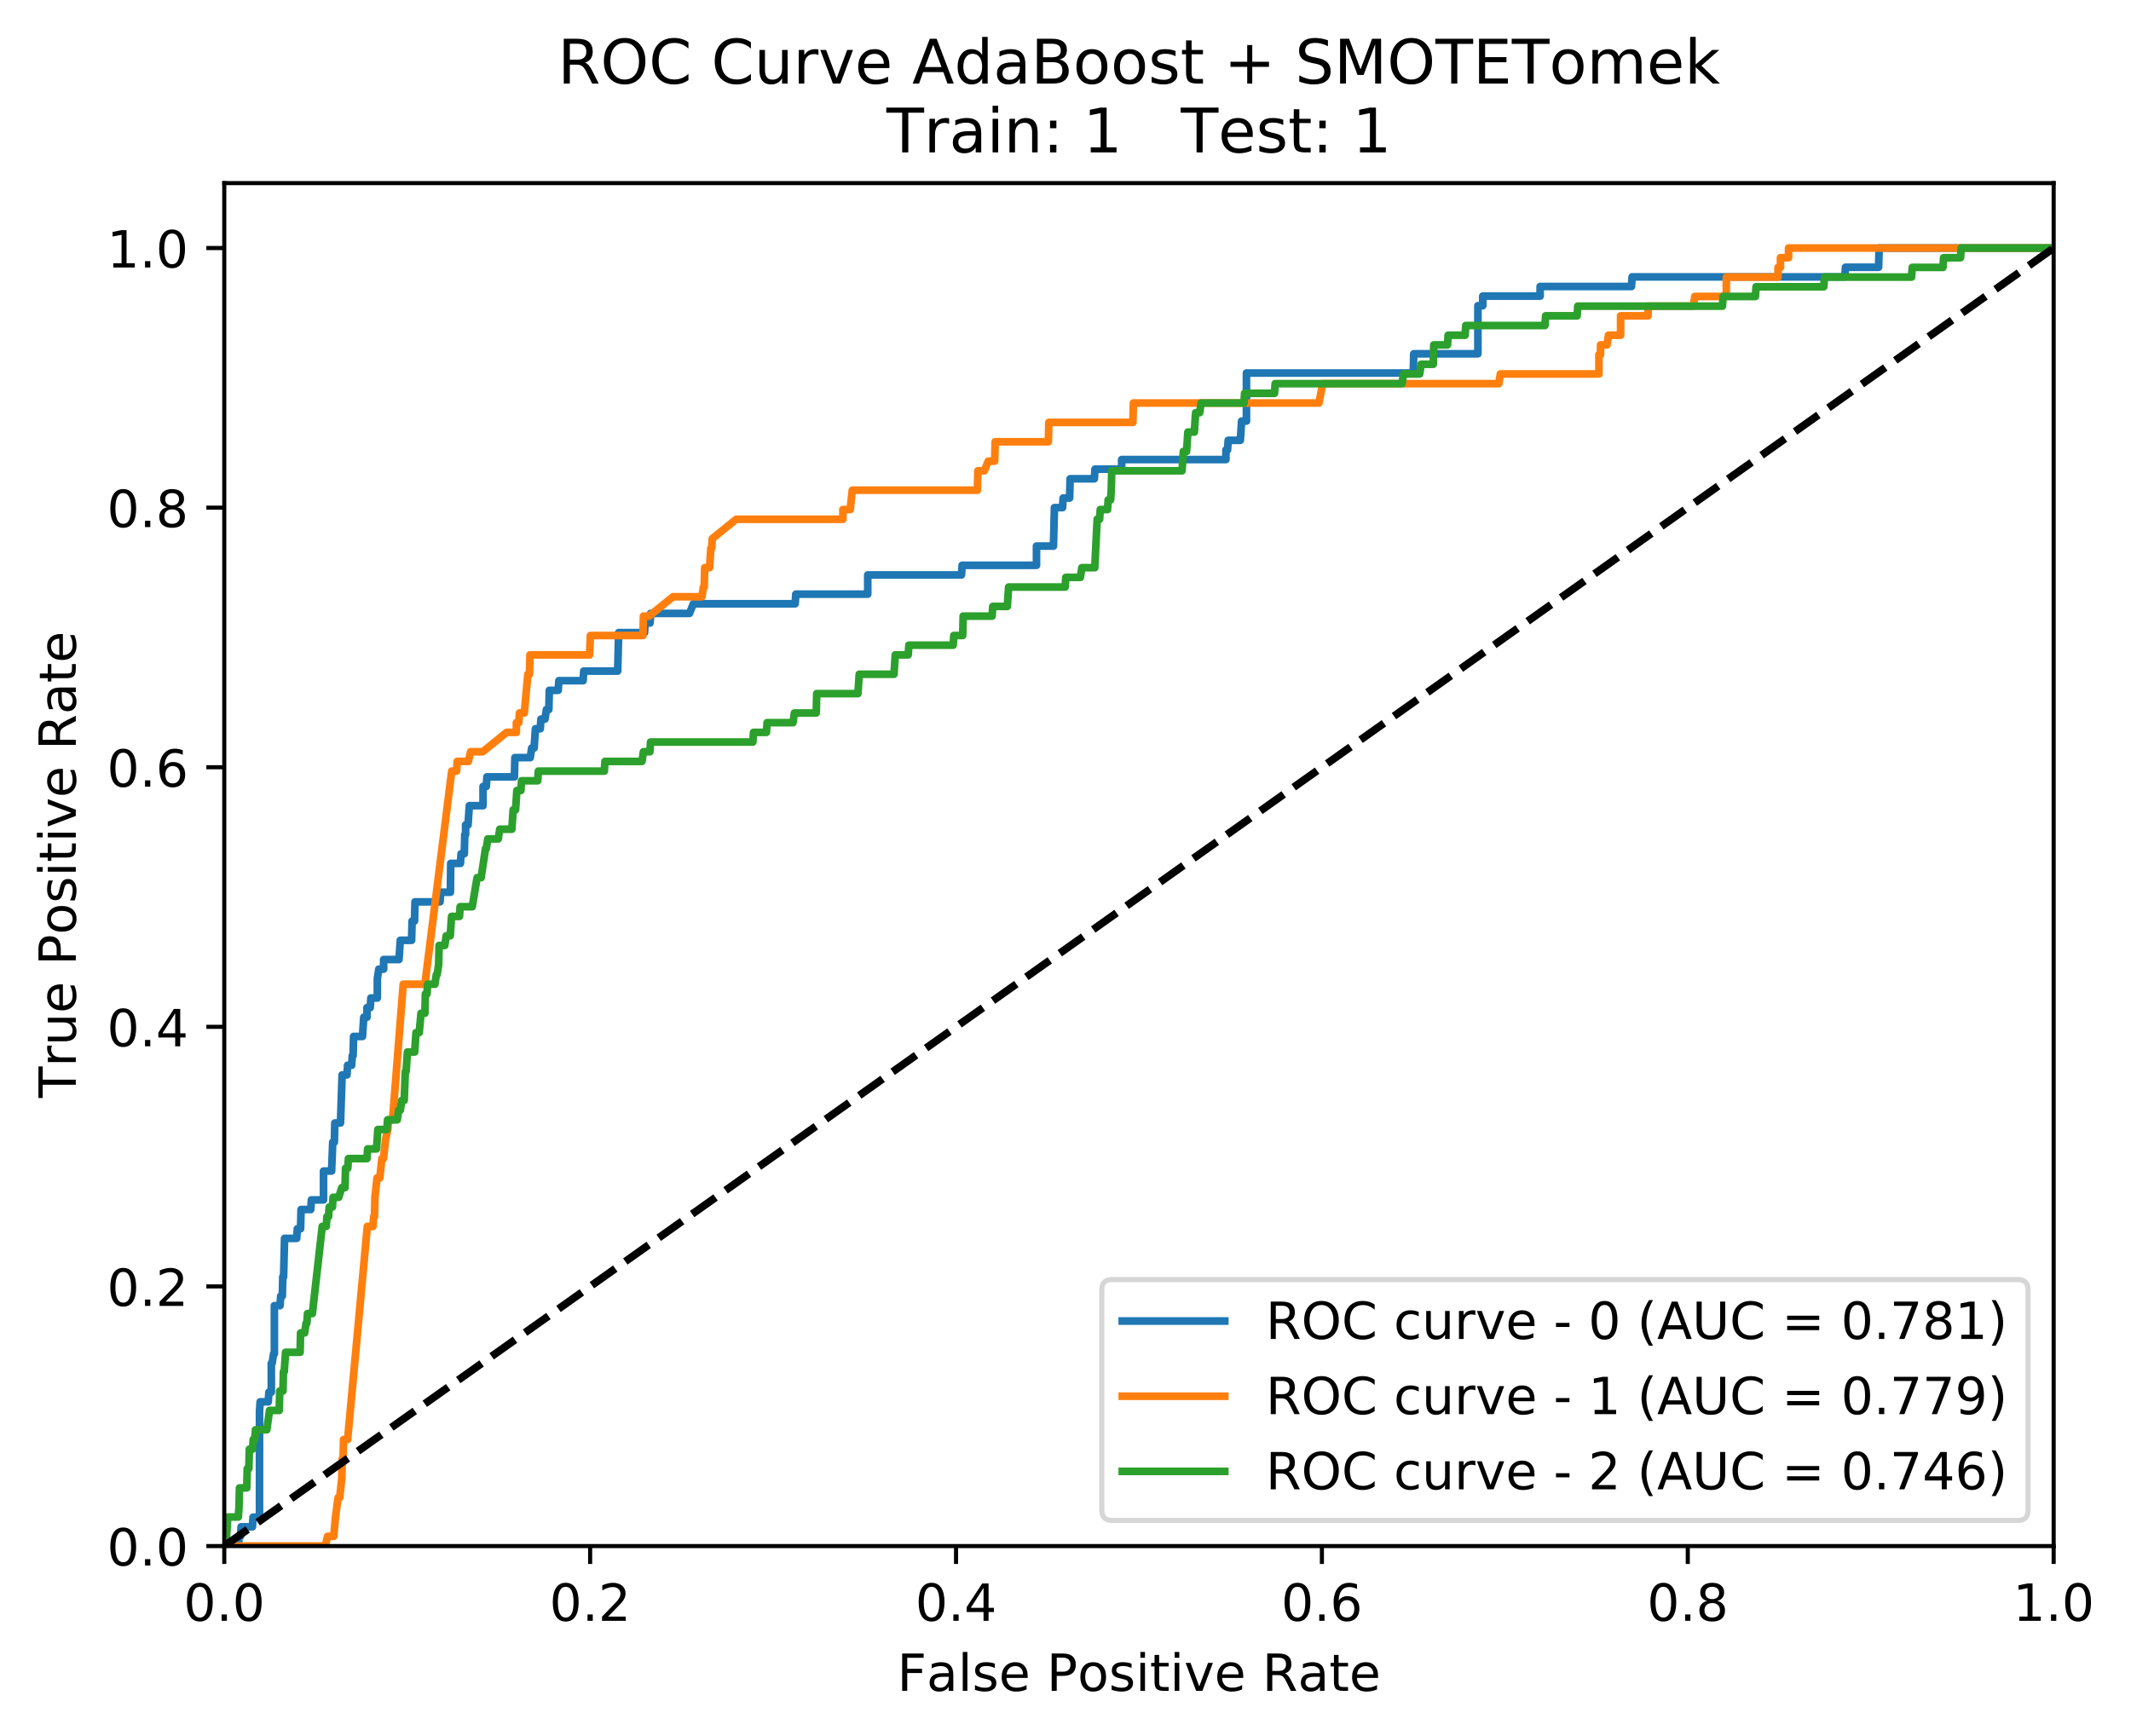 <?xml version="1.0" encoding="utf-8" standalone="no"?>
<!DOCTYPE svg PUBLIC "-//W3C//DTD SVG 1.1//EN"
  "http://www.w3.org/Graphics/SVG/1.1/DTD/svg11.dtd">
<!-- Created with matplotlib (http://matplotlib.org/) -->
<svg height="339pt" version="1.1" viewBox="0 0 416 339" width="416pt" xmlns="http://www.w3.org/2000/svg" xmlns:xlink="http://www.w3.org/1999/xlink">
 <defs>
  <style type="text/css">
*{stroke-linecap:butt;stroke-linejoin:round;}
  </style>
 </defs>
 <g id="figure_1">
  <g id="patch_1">
   <path d="M 0 339.424 
L 416.053 339.424 
L 416.053 0 
L 0 0 
z
" style="fill:#ffffff;"/>
  </g>
  <g id="axes_1">
   <g id="patch_2">
    <path d="M 43.781 301.868 
L 400.901 301.868 
L 400.901 35.755 
L 43.781 35.755 
z
" style="fill:#ffffff;"/>
   </g>
   <g id="matplotlib.axis_1">
    <g id="xtick_1">
     <g id="line2d_1">
      <defs>
       <path d="M 0 0 
L 0 3.5 
" id="mc1f82b43c7" style="stroke:#000000;stroke-width:0.8;"/>
      </defs>
      <g>
       <use style="stroke:#000000;stroke-width:0.8;" x="43.781" xlink:href="#mc1f82b43c7" y="301.868"/>
      </g>
     </g>
     <g id="text_1">
      <!-- 0.0 -->
      <defs>
       <path d="M 31.781 66.406 
Q 24.172 66.406 20.328 58.906 
Q 16.5 51.422 16.5 36.375 
Q 16.5 21.391 20.328 13.891 
Q 24.172 6.391 31.781 6.391 
Q 39.453 6.391 43.281 13.891 
Q 47.125 21.391 47.125 36.375 
Q 47.125 51.422 43.281 58.906 
Q 39.453 66.406 31.781 66.406 
M 31.781 74.219 
Q 44.047 74.219 50.516 64.516 
Q 56.984 54.828 56.984 36.375 
Q 56.984 17.969 50.516 8.266 
Q 44.047 -1.422 31.781 -1.422 
Q 19.531 -1.422 13.062 8.266 
Q 6.594 17.969 6.594 36.375 
Q 6.594 54.828 13.062 64.516 
Q 19.531 74.219 31.781 74.219 
" id="DejaVuSans-30"/>
       <path d="M 10.688 12.406 
L 21 12.406 
L 21 0 
L 10.688 0 
z
" id="DejaVuSans-2e"/>
      </defs>
      <g transform="translate(35.83 316.466)scale(0.1 -0.1)">
       <use xlink:href="#DejaVuSans-30"/>
       <use x="63.623" xlink:href="#DejaVuSans-2e"/>
       <use x="95.41" xlink:href="#DejaVuSans-30"/>
      </g>
     </g>
    </g>
    <g id="xtick_2">
     <g id="line2d_2">
      <g>
       <use style="stroke:#000000;stroke-width:0.8;" x="115.205" xlink:href="#mc1f82b43c7" y="301.868"/>
      </g>
     </g>
     <g id="text_2">
      <!-- 0.2 -->
      <defs>
       <path d="M 19.188 8.297 
L 53.609 8.297 
L 53.609 0 
L 7.328 0 
L 7.328 8.297 
Q 12.938 14.109 22.625 23.891 
Q 32.328 33.688 34.812 36.531 
Q 39.547 41.844 41.422 45.531 
Q 43.312 49.219 43.312 52.781 
Q 43.312 58.594 39.234 62.25 
Q 35.156 65.922 28.609 65.922 
Q 23.969 65.922 18.812 64.312 
Q 13.672 62.703 7.812 59.422 
L 7.812 69.391 
Q 13.766 71.781 18.938 73 
Q 24.125 74.219 28.422 74.219 
Q 39.75 74.219 46.484 68.547 
Q 53.219 62.891 53.219 53.422 
Q 53.219 48.922 51.531 44.891 
Q 49.859 40.875 45.406 35.406 
Q 44.188 33.984 37.641 27.219 
Q 31.109 20.453 19.188 8.297 
" id="DejaVuSans-32"/>
      </defs>
      <g transform="translate(107.254 316.466)scale(0.1 -0.1)">
       <use xlink:href="#DejaVuSans-30"/>
       <use x="63.623" xlink:href="#DejaVuSans-2e"/>
       <use x="95.41" xlink:href="#DejaVuSans-32"/>
      </g>
     </g>
    </g>
    <g id="xtick_3">
     <g id="line2d_3">
      <g>
       <use style="stroke:#000000;stroke-width:0.8;" x="186.629" xlink:href="#mc1f82b43c7" y="301.868"/>
      </g>
     </g>
     <g id="text_3">
      <!-- 0.4 -->
      <defs>
       <path d="M 37.797 64.312 
L 12.891 25.391 
L 37.797 25.391 
z
M 35.203 72.906 
L 47.609 72.906 
L 47.609 25.391 
L 58.016 25.391 
L 58.016 17.188 
L 47.609 17.188 
L 47.609 0 
L 37.797 0 
L 37.797 17.188 
L 4.891 17.188 
L 4.891 26.703 
z
" id="DejaVuSans-34"/>
      </defs>
      <g transform="translate(178.678 316.466)scale(0.1 -0.1)">
       <use xlink:href="#DejaVuSans-30"/>
       <use x="63.623" xlink:href="#DejaVuSans-2e"/>
       <use x="95.41" xlink:href="#DejaVuSans-34"/>
      </g>
     </g>
    </g>
    <g id="xtick_4">
     <g id="line2d_4">
      <g>
       <use style="stroke:#000000;stroke-width:0.8;" x="258.053" xlink:href="#mc1f82b43c7" y="301.868"/>
      </g>
     </g>
     <g id="text_4">
      <!-- 0.6 -->
      <defs>
       <path d="M 33.016 40.375 
Q 26.375 40.375 22.484 35.828 
Q 18.609 31.297 18.609 23.391 
Q 18.609 15.531 22.484 10.953 
Q 26.375 6.391 33.016 6.391 
Q 39.656 6.391 43.531 10.953 
Q 47.406 15.531 47.406 23.391 
Q 47.406 31.297 43.531 35.828 
Q 39.656 40.375 33.016 40.375 
M 52.594 71.297 
L 52.594 62.312 
Q 48.875 64.062 45.094 64.984 
Q 41.312 65.922 37.594 65.922 
Q 27.828 65.922 22.672 59.328 
Q 17.531 52.734 16.797 39.406 
Q 19.672 43.656 24.016 45.922 
Q 28.375 48.188 33.594 48.188 
Q 44.578 48.188 50.953 41.516 
Q 57.328 34.859 57.328 23.391 
Q 57.328 12.156 50.688 5.359 
Q 44.047 -1.422 33.016 -1.422 
Q 20.359 -1.422 13.672 8.266 
Q 6.984 17.969 6.984 36.375 
Q 6.984 53.656 15.188 63.938 
Q 23.391 74.219 37.203 74.219 
Q 40.922 74.219 44.703 73.484 
Q 48.484 72.75 52.594 71.297 
" id="DejaVuSans-36"/>
      </defs>
      <g transform="translate(250.102 316.466)scale(0.1 -0.1)">
       <use xlink:href="#DejaVuSans-30"/>
       <use x="63.623" xlink:href="#DejaVuSans-2e"/>
       <use x="95.41" xlink:href="#DejaVuSans-36"/>
      </g>
     </g>
    </g>
    <g id="xtick_5">
     <g id="line2d_5">
      <g>
       <use style="stroke:#000000;stroke-width:0.8;" x="329.477" xlink:href="#mc1f82b43c7" y="301.868"/>
      </g>
     </g>
     <g id="text_5">
      <!-- 0.8 -->
      <defs>
       <path d="M 31.781 34.625 
Q 24.75 34.625 20.719 30.859 
Q 16.703 27.094 16.703 20.516 
Q 16.703 13.922 20.719 10.156 
Q 24.75 6.391 31.781 6.391 
Q 38.812 6.391 42.859 10.172 
Q 46.922 13.969 46.922 20.516 
Q 46.922 27.094 42.891 30.859 
Q 38.875 34.625 31.781 34.625 
M 21.922 38.812 
Q 15.578 40.375 12.031 44.719 
Q 8.5 49.078 8.5 55.328 
Q 8.5 64.062 14.719 69.141 
Q 20.953 74.219 31.781 74.219 
Q 42.672 74.219 48.875 69.141 
Q 55.078 64.062 55.078 55.328 
Q 55.078 49.078 51.531 44.719 
Q 48 40.375 41.703 38.812 
Q 48.828 37.156 52.797 32.312 
Q 56.781 27.484 56.781 20.516 
Q 56.781 9.906 50.312 4.234 
Q 43.844 -1.422 31.781 -1.422 
Q 19.734 -1.422 13.25 4.234 
Q 6.781 9.906 6.781 20.516 
Q 6.781 27.484 10.781 32.312 
Q 14.797 37.156 21.922 38.812 
M 18.312 54.391 
Q 18.312 48.734 21.844 45.562 
Q 25.391 42.391 31.781 42.391 
Q 38.141 42.391 41.719 45.562 
Q 45.312 48.734 45.312 54.391 
Q 45.312 60.062 41.719 63.234 
Q 38.141 66.406 31.781 66.406 
Q 25.391 66.406 21.844 63.234 
Q 18.312 60.062 18.312 54.391 
" id="DejaVuSans-38"/>
      </defs>
      <g transform="translate(321.526 316.466)scale(0.1 -0.1)">
       <use xlink:href="#DejaVuSans-30"/>
       <use x="63.623" xlink:href="#DejaVuSans-2e"/>
       <use x="95.41" xlink:href="#DejaVuSans-38"/>
      </g>
     </g>
    </g>
    <g id="xtick_6">
     <g id="line2d_6">
      <g>
       <use style="stroke:#000000;stroke-width:0.8;" x="400.901" xlink:href="#mc1f82b43c7" y="301.868"/>
      </g>
     </g>
     <g id="text_6">
      <!-- 1.0 -->
      <defs>
       <path d="M 12.406 8.297 
L 28.516 8.297 
L 28.516 63.922 
L 10.984 60.406 
L 10.984 69.391 
L 28.422 72.906 
L 38.281 72.906 
L 38.281 8.297 
L 54.391 8.297 
L 54.391 0 
L 12.406 0 
z
" id="DejaVuSans-31"/>
      </defs>
      <g transform="translate(392.95 316.466)scale(0.1 -0.1)">
       <use xlink:href="#DejaVuSans-31"/>
       <use x="63.623" xlink:href="#DejaVuSans-2e"/>
       <use x="95.41" xlink:href="#DejaVuSans-30"/>
      </g>
     </g>
    </g>
    <g id="text_7">
     <!-- False Positive Rate -->
     <defs>
      <path d="M 9.812 72.906 
L 51.703 72.906 
L 51.703 64.594 
L 19.672 64.594 
L 19.672 43.109 
L 48.578 43.109 
L 48.578 34.812 
L 19.672 34.812 
L 19.672 0 
L 9.812 0 
z
" id="DejaVuSans-46"/>
      <path d="M 34.281 27.484 
Q 23.391 27.484 19.188 25 
Q 14.984 22.516 14.984 16.5 
Q 14.984 11.719 18.141 8.906 
Q 21.297 6.109 26.703 6.109 
Q 34.188 6.109 38.703 11.406 
Q 43.219 16.703 43.219 25.484 
L 43.219 27.484 
z
M 52.203 31.203 
L 52.203 0 
L 43.219 0 
L 43.219 8.297 
Q 40.141 3.328 35.547 0.953 
Q 30.953 -1.422 24.312 -1.422 
Q 15.922 -1.422 10.953 3.297 
Q 6 8.016 6 15.922 
Q 6 25.141 12.172 29.828 
Q 18.359 34.516 30.609 34.516 
L 43.219 34.516 
L 43.219 35.406 
Q 43.219 41.609 39.141 45 
Q 35.062 48.391 27.688 48.391 
Q 23 48.391 18.547 47.266 
Q 14.109 46.141 10.016 43.891 
L 10.016 52.203 
Q 14.938 54.109 19.578 55.047 
Q 24.219 56 28.609 56 
Q 40.484 56 46.344 49.844 
Q 52.203 43.703 52.203 31.203 
" id="DejaVuSans-61"/>
      <path d="M 9.422 75.984 
L 18.406 75.984 
L 18.406 0 
L 9.422 0 
z
" id="DejaVuSans-6c"/>
      <path d="M 44.281 53.078 
L 44.281 44.578 
Q 40.484 46.531 36.375 47.5 
Q 32.281 48.484 27.875 48.484 
Q 21.188 48.484 17.844 46.438 
Q 14.5 44.391 14.5 40.281 
Q 14.5 37.156 16.891 35.375 
Q 19.281 33.594 26.516 31.984 
L 29.594 31.297 
Q 39.156 29.25 43.188 25.516 
Q 47.219 21.781 47.219 15.094 
Q 47.219 7.469 41.188 3.016 
Q 35.156 -1.422 24.609 -1.422 
Q 20.219 -1.422 15.453 -0.562 
Q 10.688 0.297 5.422 2 
L 5.422 11.281 
Q 10.406 8.688 15.234 7.391 
Q 20.062 6.109 24.812 6.109 
Q 31.156 6.109 34.562 8.281 
Q 37.984 10.453 37.984 14.406 
Q 37.984 18.062 35.516 20.016 
Q 33.062 21.969 24.703 23.781 
L 21.578 24.516 
Q 13.234 26.266 9.516 29.906 
Q 5.812 33.547 5.812 39.891 
Q 5.812 47.609 11.281 51.797 
Q 16.75 56 26.812 56 
Q 31.781 56 36.172 55.266 
Q 40.578 54.547 44.281 53.078 
" id="DejaVuSans-73"/>
      <path d="M 56.203 29.594 
L 56.203 25.203 
L 14.891 25.203 
Q 15.484 15.922 20.484 11.062 
Q 25.484 6.203 34.422 6.203 
Q 39.594 6.203 44.453 7.469 
Q 49.312 8.734 54.109 11.281 
L 54.109 2.781 
Q 49.266 0.734 44.188 -0.344 
Q 39.109 -1.422 33.891 -1.422 
Q 20.797 -1.422 13.156 6.188 
Q 5.516 13.812 5.516 26.812 
Q 5.516 40.234 12.766 48.109 
Q 20.016 56 32.328 56 
Q 43.359 56 49.781 48.891 
Q 56.203 41.797 56.203 29.594 
M 47.219 32.234 
Q 47.125 39.594 43.094 43.984 
Q 39.062 48.391 32.422 48.391 
Q 24.906 48.391 20.391 44.141 
Q 15.875 39.891 15.188 32.172 
z
" id="DejaVuSans-65"/>
      <path id="DejaVuSans-20"/>
      <path d="M 19.672 64.797 
L 19.672 37.406 
L 32.078 37.406 
Q 38.969 37.406 42.719 40.969 
Q 46.484 44.531 46.484 51.125 
Q 46.484 57.672 42.719 61.234 
Q 38.969 64.797 32.078 64.797 
z
M 9.812 72.906 
L 32.078 72.906 
Q 44.344 72.906 50.609 67.359 
Q 56.891 61.812 56.891 51.125 
Q 56.891 40.328 50.609 34.812 
Q 44.344 29.297 32.078 29.297 
L 19.672 29.297 
L 19.672 0 
L 9.812 0 
z
" id="DejaVuSans-50"/>
      <path d="M 30.609 48.391 
Q 23.391 48.391 19.188 42.75 
Q 14.984 37.109 14.984 27.297 
Q 14.984 17.484 19.156 11.844 
Q 23.344 6.203 30.609 6.203 
Q 37.797 6.203 41.984 11.859 
Q 46.188 17.531 46.188 27.297 
Q 46.188 37.016 41.984 42.703 
Q 37.797 48.391 30.609 48.391 
M 30.609 56 
Q 42.328 56 49.016 48.375 
Q 55.719 40.766 55.719 27.297 
Q 55.719 13.875 49.016 6.219 
Q 42.328 -1.422 30.609 -1.422 
Q 18.844 -1.422 12.172 6.219 
Q 5.516 13.875 5.516 27.297 
Q 5.516 40.766 12.172 48.375 
Q 18.844 56 30.609 56 
" id="DejaVuSans-6f"/>
      <path d="M 9.422 54.688 
L 18.406 54.688 
L 18.406 0 
L 9.422 0 
z
M 9.422 75.984 
L 18.406 75.984 
L 18.406 64.594 
L 9.422 64.594 
z
" id="DejaVuSans-69"/>
      <path d="M 18.312 70.219 
L 18.312 54.688 
L 36.812 54.688 
L 36.812 47.703 
L 18.312 47.703 
L 18.312 18.016 
Q 18.312 11.328 20.141 9.422 
Q 21.969 7.516 27.594 7.516 
L 36.812 7.516 
L 36.812 0 
L 27.594 0 
Q 17.188 0 13.234 3.875 
Q 9.281 7.766 9.281 18.016 
L 9.281 47.703 
L 2.688 47.703 
L 2.688 54.688 
L 9.281 54.688 
L 9.281 70.219 
z
" id="DejaVuSans-74"/>
      <path d="M 2.984 54.688 
L 12.5 54.688 
L 29.594 8.797 
L 46.688 54.688 
L 56.203 54.688 
L 35.688 0 
L 23.484 0 
z
" id="DejaVuSans-76"/>
      <path d="M 44.391 34.188 
Q 47.562 33.109 50.562 29.594 
Q 53.562 26.078 56.594 19.922 
L 66.609 0 
L 56 0 
L 46.688 18.703 
Q 43.062 26.031 39.672 28.422 
Q 36.281 30.812 30.422 30.812 
L 19.672 30.812 
L 19.672 0 
L 9.812 0 
L 9.812 72.906 
L 32.078 72.906 
Q 44.578 72.906 50.734 67.672 
Q 56.891 62.453 56.891 51.906 
Q 56.891 45.016 53.688 40.469 
Q 50.484 35.938 44.391 34.188 
M 19.672 64.797 
L 19.672 38.922 
L 32.078 38.922 
Q 39.203 38.922 42.844 42.219 
Q 46.484 45.516 46.484 51.906 
Q 46.484 58.297 42.844 61.547 
Q 39.203 64.797 32.078 64.797 
z
" id="DejaVuSans-52"/>
     </defs>
     <g transform="translate(175.136 330.144)scale(0.1 -0.1)">
      <use xlink:href="#DejaVuSans-46"/>
      <use x="57.379" xlink:href="#DejaVuSans-61"/>
      <use x="118.658" xlink:href="#DejaVuSans-6c"/>
      <use x="146.441" xlink:href="#DejaVuSans-73"/>
      <use x="198.541" xlink:href="#DejaVuSans-65"/>
      <use x="260.064" xlink:href="#DejaVuSans-20"/>
      <use x="291.852" xlink:href="#DejaVuSans-50"/>
      <use x="352.107" xlink:href="#DejaVuSans-6f"/>
      <use x="413.289" xlink:href="#DejaVuSans-73"/>
      <use x="465.389" xlink:href="#DejaVuSans-69"/>
      <use x="493.172" xlink:href="#DejaVuSans-74"/>
      <use x="532.381" xlink:href="#DejaVuSans-69"/>
      <use x="560.164" xlink:href="#DejaVuSans-76"/>
      <use x="619.344" xlink:href="#DejaVuSans-65"/>
      <use x="680.867" xlink:href="#DejaVuSans-20"/>
      <use x="712.654" xlink:href="#DejaVuSans-52"/>
      <use x="782.105" xlink:href="#DejaVuSans-61"/>
      <use x="843.385" xlink:href="#DejaVuSans-74"/>
      <use x="882.594" xlink:href="#DejaVuSans-65"/>
     </g>
    </g>
   </g>
   <g id="matplotlib.axis_2">
    <g id="ytick_1">
     <g id="line2d_7">
      <defs>
       <path d="M 0 0 
L -3.5 0 
" id="m6532c41f85" style="stroke:#000000;stroke-width:0.8;"/>
      </defs>
      <g>
       <use style="stroke:#000000;stroke-width:0.8;" x="43.781" xlink:href="#m6532c41f85" y="301.868"/>
      </g>
     </g>
     <g id="text_8">
      <!-- 0.0 -->
      <g transform="translate(20.878 305.667)scale(0.1 -0.1)">
       <use xlink:href="#DejaVuSans-30"/>
       <use x="63.623" xlink:href="#DejaVuSans-2e"/>
       <use x="95.41" xlink:href="#DejaVuSans-30"/>
      </g>
     </g>
    </g>
    <g id="ytick_2">
     <g id="line2d_8">
      <g>
       <use style="stroke:#000000;stroke-width:0.8;" x="43.781" xlink:href="#m6532c41f85" y="251.179"/>
      </g>
     </g>
     <g id="text_9">
      <!-- 0.2 -->
      <g transform="translate(20.878 254.979)scale(0.1 -0.1)">
       <use xlink:href="#DejaVuSans-30"/>
       <use x="63.623" xlink:href="#DejaVuSans-2e"/>
       <use x="95.41" xlink:href="#DejaVuSans-32"/>
      </g>
     </g>
    </g>
    <g id="ytick_3">
     <g id="line2d_9">
      <g>
       <use style="stroke:#000000;stroke-width:0.8;" x="43.781" xlink:href="#m6532c41f85" y="200.492"/>
      </g>
     </g>
     <g id="text_10">
      <!-- 0.4 -->
      <g transform="translate(20.878 204.291)scale(0.1 -0.1)">
       <use xlink:href="#DejaVuSans-30"/>
       <use x="63.623" xlink:href="#DejaVuSans-2e"/>
       <use x="95.41" xlink:href="#DejaVuSans-34"/>
      </g>
     </g>
    </g>
    <g id="ytick_4">
     <g id="line2d_10">
      <g>
       <use style="stroke:#000000;stroke-width:0.8;" x="43.781" xlink:href="#m6532c41f85" y="149.804"/>
      </g>
     </g>
     <g id="text_11">
      <!-- 0.6 -->
      <g transform="translate(20.878 153.603)scale(0.1 -0.1)">
       <use xlink:href="#DejaVuSans-30"/>
       <use x="63.623" xlink:href="#DejaVuSans-2e"/>
       <use x="95.41" xlink:href="#DejaVuSans-36"/>
      </g>
     </g>
    </g>
    <g id="ytick_5">
     <g id="line2d_11">
      <g>
       <use style="stroke:#000000;stroke-width:0.8;" x="43.781" xlink:href="#m6532c41f85" y="99.115"/>
      </g>
     </g>
     <g id="text_12">
      <!-- 0.8 -->
      <g transform="translate(20.878 102.915)scale(0.1 -0.1)">
       <use xlink:href="#DejaVuSans-30"/>
       <use x="63.623" xlink:href="#DejaVuSans-2e"/>
       <use x="95.41" xlink:href="#DejaVuSans-38"/>
      </g>
     </g>
    </g>
    <g id="ytick_6">
     <g id="line2d_12">
      <g>
       <use style="stroke:#000000;stroke-width:0.8;" x="43.781" xlink:href="#m6532c41f85" y="48.428"/>
      </g>
     </g>
     <g id="text_13">
      <!-- 1.0 -->
      <g transform="translate(20.878 52.227)scale(0.1 -0.1)">
       <use xlink:href="#DejaVuSans-31"/>
       <use x="63.623" xlink:href="#DejaVuSans-2e"/>
       <use x="95.41" xlink:href="#DejaVuSans-30"/>
      </g>
     </g>
    </g>
    <g id="text_14">
     <!-- True Positive Rate -->
     <defs>
      <path d="M -0.297 72.906 
L 61.375 72.906 
L 61.375 64.594 
L 35.5 64.594 
L 35.5 0 
L 25.594 0 
L 25.594 64.594 
L -0.297 64.594 
z
" id="DejaVuSans-54"/>
      <path d="M 41.109 46.297 
Q 39.594 47.172 37.812 47.578 
Q 36.031 48 33.891 48 
Q 26.266 48 22.188 43.047 
Q 18.109 38.094 18.109 28.812 
L 18.109 0 
L 9.078 0 
L 9.078 54.688 
L 18.109 54.688 
L 18.109 46.188 
Q 20.953 51.172 25.484 53.578 
Q 30.031 56 36.531 56 
Q 37.453 56 38.578 55.875 
Q 39.703 55.766 41.062 55.516 
z
" id="DejaVuSans-72"/>
      <path d="M 8.5 21.578 
L 8.5 54.688 
L 17.484 54.688 
L 17.484 21.922 
Q 17.484 14.156 20.5 10.266 
Q 23.531 6.391 29.594 6.391 
Q 36.859 6.391 41.078 11.031 
Q 45.312 15.672 45.312 23.688 
L 45.312 54.688 
L 54.297 54.688 
L 54.297 0 
L 45.312 0 
L 45.312 8.406 
Q 42.047 3.422 37.719 1 
Q 33.406 -1.422 27.688 -1.422 
Q 18.266 -1.422 13.375 4.438 
Q 8.5 10.297 8.5 21.578 
M 31.109 56 
z
" id="DejaVuSans-75"/>
     </defs>
     <g transform="translate(14.798 214.358)rotate(-90)scale(0.1 -0.1)">
      <use xlink:href="#DejaVuSans-54"/>
      <use x="60.865" xlink:href="#DejaVuSans-72"/>
      <use x="101.979" xlink:href="#DejaVuSans-75"/>
      <use x="165.357" xlink:href="#DejaVuSans-65"/>
      <use x="226.881" xlink:href="#DejaVuSans-20"/>
      <use x="258.668" xlink:href="#DejaVuSans-50"/>
      <use x="318.924" xlink:href="#DejaVuSans-6f"/>
      <use x="380.105" xlink:href="#DejaVuSans-73"/>
      <use x="432.205" xlink:href="#DejaVuSans-69"/>
      <use x="459.988" xlink:href="#DejaVuSans-74"/>
      <use x="499.197" xlink:href="#DejaVuSans-69"/>
      <use x="526.98" xlink:href="#DejaVuSans-76"/>
      <use x="586.16" xlink:href="#DejaVuSans-65"/>
      <use x="647.684" xlink:href="#DejaVuSans-20"/>
      <use x="679.471" xlink:href="#DejaVuSans-52"/>
      <use x="748.922" xlink:href="#DejaVuSans-61"/>
      <use x="810.201" xlink:href="#DejaVuSans-74"/>
      <use x="849.41" xlink:href="#DejaVuSans-65"/>
     </g>
    </g>
   </g>
   <g id="line2d_13">
    <path clip-path="url(#p27fc4d3420)" d="M 43.781 301.868 
L 46.621 301.868 
L 46.621 299.99 
L 46.937 299.99 
L 47.063 298.113 
L 49.272 298.113 
L 49.398 296.236 
L 50.66 296.236 
L 50.66 275.585 
L 50.786 273.707 
L 52.364 273.707 
L 52.49 271.83 
L 52.963 271.83 
L 52.963 266.198 
L 53.121 266.198 
L 53.405 264.321 
L 53.563 264.321 
L 53.563 254.934 
L 54.667 254.934 
L 54.793 253.057 
L 55.109 253.057 
L 55.204 249.302 
L 55.361 249.302 
L 55.551 241.793 
L 57.917 241.793 
L 58.043 239.916 
L 58.674 239.916 
L 58.769 236.161 
L 60.662 236.161 
L 60.788 234.284 
L 63.155 234.284 
L 63.155 228.651 
L 64.733 228.651 
L 64.954 223.019 
L 65.269 223.019 
L 65.364 219.265 
L 66.468 219.265 
L 66.784 209.878 
L 67.73 209.878 
L 67.856 208.001 
L 68.645 208.001 
L 68.771 206.124 
L 68.929 206.124 
L 69.024 202.369 
L 70.759 202.369 
L 71.012 198.614 
L 71.643 198.614 
L 71.643 196.737 
L 72.274 196.737 
L 72.4 194.859 
L 73.662 194.859 
L 73.662 191.105 
L 73.946 189.227 
L 74.893 189.227 
L 74.893 187.35 
L 77.89 187.35 
L 78.143 183.595 
L 80.351 183.595 
L 80.446 179.841 
L 80.919 179.841 
L 81.014 176.086 
L 85.905 176.086 
L 86.031 174.209 
L 87.924 174.209 
L 87.987 168.577 
L 89.881 168.577 
L 90.007 166.7 
L 90.638 166.7 
L 90.733 162.945 
L 90.89 162.945 
L 90.89 161.067 
L 91.364 161.067 
L 91.616 157.313 
L 94.298 157.313 
L 94.298 153.558 
L 94.929 153.558 
L 95.055 151.681 
L 100.419 151.681 
L 100.514 147.926 
L 103.512 147.926 
L 103.796 146.049 
L 104.269 146.049 
L 104.521 142.294 
L 105.468 142.294 
L 105.594 140.417 
L 106.383 140.417 
L 106.667 138.54 
L 107.14 138.54 
L 107.235 134.785 
L 108.97 134.785 
L 109.097 132.907 
L 113.83 132.907 
L 113.956 131.03 
L 120.582 131.03 
L 120.771 123.521 
L 125.82 123.521 
L 125.946 121.644 
L 126.893 121.644 
L 127.019 119.766 
L 134.592 119.766 
L 135.349 117.889 
L 155.227 117.889 
L 155.354 116.011 
L 169.395 116.011 
L 169.395 112.257 
L 187.696 112.257 
L 187.822 110.379 
L 202.336 110.379 
L 202.336 106.625 
L 205.65 106.625 
L 205.839 99.115 
L 207.417 99.115 
L 207.543 97.238 
L 208.805 97.238 
L 208.9 93.484 
L 213.633 93.484 
L 213.759 91.606 
L 218.965 91.606 
L 218.965 89.729 
L 239.317 89.729 
L 239.317 87.852 
L 239.632 87.852 
L 239.759 85.974 
L 242.125 85.974 
L 242.378 82.219 
L 243.324 82.219 
L 243.324 72.833 
L 275.887 72.833 
L 275.982 69.078 
L 288.508 69.078 
L 288.508 59.691 
L 289.455 59.691 
L 289.455 57.814 
L 300.656 57.814 
L 300.656 55.937 
L 318.484 55.937 
L 318.61 54.059 
L 360.134 54.059 
L 360.261 52.182 
L 366.729 52.182 
L 366.824 48.428 
L 400.901 48.428 
L 400.901 48.428 
" style="fill:none;stroke:#1f77b4;stroke-linecap:square;stroke-width:1.5;"/>
   </g>
   <g id="line2d_14">
    <path clip-path="url(#p27fc4d3420)" d="M 43.781 301.868 
L 63.504 301.868 
L 63.946 299.976 
L 65.145 299.976 
L 65.492 296.193 
L 65.997 292.411 
L 66.312 292.411 
L 66.723 288.628 
L 66.817 284.845 
L 66.975 284.845 
L 67.07 281.063 
L 67.859 281.063 
L 71.708 239.453 
L 72.813 239.453 
L 72.939 237.562 
L 73.097 237.562 
L 73.192 233.779 
L 73.602 229.996 
L 74.138 229.996 
L 74.548 226.214 
L 74.864 226.214 
L 75.274 222.431 
L 75.716 220.54 
L 75.842 218.648 
L 76.631 218.648 
L 78.714 192.17 
L 82.942 192.17 
L 88.181 150.56 
L 89.127 150.56 
L 89.254 148.669 
L 91.431 148.669 
L 91.873 146.777 
L 94.239 146.777 
L 98.91 142.995 
L 100.803 142.995 
L 100.803 141.103 
L 101.276 141.103 
L 101.403 139.212 
L 102.349 139.212 
L 103.044 131.647 
L 103.359 131.647 
L 103.454 127.864 
L 115.098 127.864 
L 115.256 124.081 
L 125.511 124.081 
L 125.606 120.299 
L 126.711 120.299 
L 131.381 116.516 
L 137.029 116.516 
L 137.313 114.625 
L 137.471 114.625 
L 137.566 110.842 
L 138.513 110.842 
L 138.765 107.059 
L 138.923 107.059 
L 139.049 105.168 
L 143.719 101.385 
L 164.546 101.385 
L 164.546 99.494 
L 165.966 99.494 
L 166.377 95.711 
L 190.801 95.711 
L 190.896 91.928 
L 192.158 91.928 
L 192.915 90.037 
L 194.177 90.037 
L 194.272 86.254 
L 204.654 86.254 
L 204.749 82.472 
L 221.158 82.472 
L 221.253 78.689 
L 257.479 78.689 
L 258.205 74.906 
L 292.601 74.906 
L 292.885 73.015 
L 312.134 73.015 
L 312.134 69.232 
L 312.45 69.232 
L 312.45 67.341 
L 313.712 67.341 
L 313.996 65.45 
L 316.363 65.45 
L 316.363 61.667 
L 321.727 61.667 
L 321.727 59.776 
L 330.563 59.776 
L 330.847 57.884 
L 337 57.884 
L 337 54.102 
L 347.098 54.102 
L 347.098 52.21 
L 347.571 52.21 
L 347.571 50.319 
L 349.149 50.319 
L 349.149 48.428 
L 400.901 48.428 
L 400.901 48.428 
" style="fill:none;stroke:#ff7f0e;stroke-linecap:square;stroke-width:1.5;"/>
   </g>
   <g id="line2d_15">
    <path clip-path="url(#p27fc4d3420)" d="M 43.781 301.868 
L 43.907 299.976 
L 44.223 299.976 
L 44.475 296.193 
L 46.527 296.193 
L 46.653 294.302 
L 46.748 290.519 
L 48.168 290.519 
L 48.262 286.737 
L 48.578 286.737 
L 48.672 282.954 
L 49.304 282.954 
L 49.43 281.063 
L 49.745 281.063 
L 49.872 279.171 
L 52.08 279.171 
L 52.617 275.389 
L 54.51 275.389 
L 54.605 271.606 
L 55.236 271.606 
L 55.331 267.823 
L 55.489 267.823 
L 55.741 264.041 
L 58.581 264.041 
L 58.676 260.258 
L 59.465 260.258 
L 59.749 258.367 
L 59.906 258.367 
L 60.033 256.475 
L 60.979 256.475 
L 62.904 239.453 
L 63.693 239.453 
L 63.819 237.562 
L 64.135 237.562 
L 64.261 235.67 
L 64.892 235.67 
L 65.018 233.779 
L 66.123 233.779 
L 66.723 231.888 
L 67.354 231.888 
L 67.448 228.105 
L 67.89 228.105 
L 68.016 226.214 
L 71.645 226.214 
L 71.771 224.322 
L 73.507 224.322 
L 73.76 220.54 
L 75.527 220.54 
L 75.653 218.648 
L 77.546 218.648 
L 77.83 216.757 
L 78.146 216.757 
L 78.43 214.866 
L 78.903 214.866 
L 79.124 209.192 
L 79.282 209.192 
L 79.534 205.409 
L 80.954 205.409 
L 81.207 201.626 
L 81.838 201.626 
L 82.185 197.844 
L 82.942 197.844 
L 83.037 194.061 
L 83.353 194.061 
L 83.479 192.17 
L 84.899 192.17 
L 85.183 190.278 
L 85.341 190.278 
L 85.625 188.387 
L 85.719 184.604 
L 86.824 184.604 
L 87.108 182.713 
L 87.897 182.713 
L 88.149 178.93 
L 89.695 178.93 
L 89.822 177.039 
L 92.188 177.039 
L 93.135 171.365 
L 93.924 171.365 
L 94.776 165.691 
L 94.934 165.691 
L 95.218 163.799 
L 97.269 163.799 
L 97.553 161.908 
L 99.919 161.908 
L 100.172 158.125 
L 100.645 158.125 
L 100.898 154.343 
L 101.687 154.343 
L 101.813 152.451 
L 104.968 152.451 
L 105.095 150.56 
L 117.97 150.56 
L 118.096 148.669 
L 125.322 148.669 
L 125.606 146.777 
L 126.868 146.777 
L 126.995 144.886 
L 146.97 144.886 
L 147.096 142.995 
L 149.62 142.995 
L 149.747 141.103 
L 154.795 141.103 
L 155.079 139.212 
L 159.34 139.212 
L 159.434 135.429 
L 167.481 135.429 
L 167.733 131.647 
L 174.518 131.647 
L 174.77 127.864 
L 177.295 127.864 
L 177.421 125.973 
L 186.068 125.973 
L 186.194 124.081 
L 187.929 124.081 
L 188.024 120.299 
L 193.673 120.299 
L 193.799 118.407 
L 196.639 118.407 
L 196.891 114.625 
L 207.936 114.625 
L 208.062 112.733 
L 210.902 112.733 
L 211.186 110.842 
L 213.711 110.842 
L 214.184 101.385 
L 214.657 101.385 
L 214.784 99.494 
L 216.204 99.494 
L 216.33 97.602 
L 216.803 97.602 
L 216.929 95.711 
L 217.024 91.928 
L 230.751 91.928 
L 231.003 88.146 
L 231.635 88.146 
L 231.887 84.363 
L 233.149 84.363 
L 233.402 80.58 
L 234.191 80.58 
L 234.475 78.689 
L 242.837 78.689 
L 242.963 76.798 
L 248.801 76.798 
L 248.927 74.906 
L 273.699 74.906 
L 273.983 73.015 
L 277.138 73.015 
L 277.422 71.124 
L 279.789 71.124 
L 279.884 67.341 
L 282.566 67.341 
L 282.692 65.45 
L 286.006 65.45 
L 286.132 63.558 
L 301.594 63.558 
L 301.721 61.667 
L 307.874 61.667 
L 308 59.776 
L 336.243 59.776 
L 336.369 57.884 
L 342.68 57.884 
L 342.807 55.993 
L 356.029 55.993 
L 356.155 54.102 
L 373.163 54.102 
L 373.29 52.21 
L 379.285 52.21 
L 379.412 50.319 
L 382.725 50.319 
L 382.851 48.428 
L 400.901 48.428 
L 400.901 48.428 
" style="fill:none;stroke:#2ca02c;stroke-linecap:square;stroke-width:1.5;"/>
   </g>
   <g id="line2d_16">
    <path clip-path="url(#p27fc4d3420)" d="M 43.781 301.868 
L 400.901 48.428 
" style="fill:none;stroke:#000000;stroke-dasharray:5.6,2.4;stroke-dashoffset:0;stroke-width:1.5;"/>
   </g>
   <g id="patch_3">
    <path d="M 43.781 301.868 
L 43.781 35.755 
" style="fill:none;stroke:#000000;stroke-linecap:square;stroke-linejoin:miter;stroke-width:0.8;"/>
   </g>
   <g id="patch_4">
    <path d="M 400.901 301.868 
L 400.901 35.755 
" style="fill:none;stroke:#000000;stroke-linecap:square;stroke-linejoin:miter;stroke-width:0.8;"/>
   </g>
   <g id="patch_5">
    <path d="M 43.781 301.868 
L 400.901 301.868 
" style="fill:none;stroke:#000000;stroke-linecap:square;stroke-linejoin:miter;stroke-width:0.8;"/>
   </g>
   <g id="patch_6">
    <path d="M 43.781 35.755 
L 400.901 35.755 
" style="fill:none;stroke:#000000;stroke-linecap:square;stroke-linejoin:miter;stroke-width:0.8;"/>
   </g>
   <g id="text_15">
    <!-- ROC Curve AdaBoost + SMOTETomek -->
    <defs>
     <path d="M 39.406 66.219 
Q 28.656 66.219 22.328 58.203 
Q 16.016 50.203 16.016 36.375 
Q 16.016 22.609 22.328 14.594 
Q 28.656 6.594 39.406 6.594 
Q 50.141 6.594 56.422 14.594 
Q 62.703 22.609 62.703 36.375 
Q 62.703 50.203 56.422 58.203 
Q 50.141 66.219 39.406 66.219 
M 39.406 74.219 
Q 54.734 74.219 63.906 63.938 
Q 73.094 53.656 73.094 36.375 
Q 73.094 19.141 63.906 8.859 
Q 54.734 -1.422 39.406 -1.422 
Q 24.031 -1.422 14.812 8.828 
Q 5.609 19.094 5.609 36.375 
Q 5.609 53.656 14.812 63.938 
Q 24.031 74.219 39.406 74.219 
" id="DejaVuSans-4f"/>
     <path d="M 64.406 67.281 
L 64.406 56.891 
Q 59.422 61.531 53.781 63.812 
Q 48.141 66.109 41.797 66.109 
Q 29.297 66.109 22.656 58.469 
Q 16.016 50.828 16.016 36.375 
Q 16.016 21.969 22.656 14.328 
Q 29.297 6.688 41.797 6.688 
Q 48.141 6.688 53.781 8.984 
Q 59.422 11.281 64.406 15.922 
L 64.406 5.609 
Q 59.234 2.094 53.438 0.328 
Q 47.656 -1.422 41.219 -1.422 
Q 24.656 -1.422 15.125 8.703 
Q 5.609 18.844 5.609 36.375 
Q 5.609 53.953 15.125 64.078 
Q 24.656 74.219 41.219 74.219 
Q 47.75 74.219 53.531 72.484 
Q 59.328 70.75 64.406 67.281 
" id="DejaVuSans-43"/>
     <path d="M 34.188 63.188 
L 20.797 26.906 
L 47.609 26.906 
z
M 28.609 72.906 
L 39.797 72.906 
L 67.578 0 
L 57.328 0 
L 50.688 18.703 
L 17.828 18.703 
L 11.188 0 
L 0.781 0 
z
" id="DejaVuSans-41"/>
     <path d="M 45.406 46.391 
L 45.406 75.984 
L 54.391 75.984 
L 54.391 0 
L 45.406 0 
L 45.406 8.203 
Q 42.578 3.328 38.25 0.953 
Q 33.938 -1.422 27.875 -1.422 
Q 17.969 -1.422 11.734 6.484 
Q 5.516 14.406 5.516 27.297 
Q 5.516 40.188 11.734 48.094 
Q 17.969 56 27.875 56 
Q 33.938 56 38.25 53.625 
Q 42.578 51.266 45.406 46.391 
M 14.797 27.297 
Q 14.797 17.391 18.875 11.75 
Q 22.953 6.109 30.078 6.109 
Q 37.203 6.109 41.297 11.75 
Q 45.406 17.391 45.406 27.297 
Q 45.406 37.203 41.297 42.844 
Q 37.203 48.484 30.078 48.484 
Q 22.953 48.484 18.875 42.844 
Q 14.797 37.203 14.797 27.297 
" id="DejaVuSans-64"/>
     <path d="M 19.672 34.812 
L 19.672 8.109 
L 35.5 8.109 
Q 43.453 8.109 47.281 11.406 
Q 51.125 14.703 51.125 21.484 
Q 51.125 28.328 47.281 31.562 
Q 43.453 34.812 35.5 34.812 
z
M 19.672 64.797 
L 19.672 42.828 
L 34.281 42.828 
Q 41.5 42.828 45.031 45.531 
Q 48.578 48.25 48.578 53.812 
Q 48.578 59.328 45.031 62.062 
Q 41.5 64.797 34.281 64.797 
z
M 9.812 72.906 
L 35.016 72.906 
Q 46.297 72.906 52.391 68.219 
Q 58.5 63.531 58.5 54.891 
Q 58.5 48.188 55.375 44.234 
Q 52.25 40.281 46.188 39.312 
Q 53.469 37.75 57.5 32.781 
Q 61.531 27.828 61.531 20.406 
Q 61.531 10.641 54.891 5.312 
Q 48.25 0 35.984 0 
L 9.812 0 
z
" id="DejaVuSans-42"/>
     <path d="M 46 62.703 
L 46 35.5 
L 73.188 35.5 
L 73.188 27.203 
L 46 27.203 
L 46 0 
L 37.797 0 
L 37.797 27.203 
L 10.594 27.203 
L 10.594 35.5 
L 37.797 35.5 
L 37.797 62.703 
z
" id="DejaVuSans-2b"/>
     <path d="M 53.516 70.516 
L 53.516 60.891 
Q 47.906 63.578 42.922 64.891 
Q 37.938 66.219 33.297 66.219 
Q 25.25 66.219 20.875 63.094 
Q 16.5 59.969 16.5 54.203 
Q 16.5 49.359 19.406 46.891 
Q 22.312 44.438 30.422 42.922 
L 36.375 41.703 
Q 47.406 39.594 52.656 34.297 
Q 57.906 29 57.906 20.125 
Q 57.906 9.516 50.797 4.047 
Q 43.703 -1.422 29.984 -1.422 
Q 24.812 -1.422 18.969 -0.25 
Q 13.141 0.922 6.891 3.219 
L 6.891 13.375 
Q 12.891 10.016 18.656 8.297 
Q 24.422 6.594 29.984 6.594 
Q 38.422 6.594 43.016 9.906 
Q 47.609 13.234 47.609 19.391 
Q 47.609 24.75 44.312 27.781 
Q 41.016 30.812 33.5 32.328 
L 27.484 33.5 
Q 16.453 35.688 11.516 40.375 
Q 6.594 45.062 6.594 53.422 
Q 6.594 63.094 13.406 68.656 
Q 20.219 74.219 32.172 74.219 
Q 37.312 74.219 42.625 73.281 
Q 47.953 72.359 53.516 70.516 
" id="DejaVuSans-53"/>
     <path d="M 9.812 72.906 
L 24.516 72.906 
L 43.109 23.297 
L 61.812 72.906 
L 76.516 72.906 
L 76.516 0 
L 66.891 0 
L 66.891 64.016 
L 48.094 14.016 
L 38.188 14.016 
L 19.391 64.016 
L 19.391 0 
L 9.812 0 
z
" id="DejaVuSans-4d"/>
     <path d="M 9.812 72.906 
L 55.906 72.906 
L 55.906 64.594 
L 19.672 64.594 
L 19.672 43.016 
L 54.391 43.016 
L 54.391 34.719 
L 19.672 34.719 
L 19.672 8.297 
L 56.781 8.297 
L 56.781 0 
L 9.812 0 
z
" id="DejaVuSans-45"/>
     <path d="M 52 44.188 
Q 55.375 50.25 60.062 53.125 
Q 64.75 56 71.094 56 
Q 79.641 56 84.281 50.016 
Q 88.922 44.047 88.922 33.016 
L 88.922 0 
L 79.891 0 
L 79.891 32.719 
Q 79.891 40.578 77.094 44.375 
Q 74.312 48.188 68.609 48.188 
Q 61.625 48.188 57.562 43.547 
Q 53.516 38.922 53.516 30.906 
L 53.516 0 
L 44.484 0 
L 44.484 32.719 
Q 44.484 40.625 41.703 44.406 
Q 38.922 48.188 33.109 48.188 
Q 26.219 48.188 22.156 43.531 
Q 18.109 38.875 18.109 30.906 
L 18.109 0 
L 9.078 0 
L 9.078 54.688 
L 18.109 54.688 
L 18.109 46.188 
Q 21.188 51.219 25.484 53.609 
Q 29.781 56 35.688 56 
Q 41.656 56 45.828 52.969 
Q 50 49.953 52 44.188 
" id="DejaVuSans-6d"/>
     <path d="M 9.078 75.984 
L 18.109 75.984 
L 18.109 31.109 
L 44.922 54.688 
L 56.391 54.688 
L 27.391 29.109 
L 57.625 0 
L 45.906 0 
L 18.109 26.703 
L 18.109 0 
L 9.078 0 
z
" id="DejaVuSans-6b"/>
    </defs>
    <g transform="translate(108.88 16.318)scale(0.12 -0.12)">
     <use xlink:href="#DejaVuSans-52"/>
     <use x="69.482" xlink:href="#DejaVuSans-4f"/>
     <use x="148.193" xlink:href="#DejaVuSans-43"/>
     <use x="218.018" xlink:href="#DejaVuSans-20"/>
     <use x="249.805" xlink:href="#DejaVuSans-43"/>
     <use x="319.629" xlink:href="#DejaVuSans-75"/>
     <use x="383.008" xlink:href="#DejaVuSans-72"/>
     <use x="424.121" xlink:href="#DejaVuSans-76"/>
     <use x="483.301" xlink:href="#DejaVuSans-65"/>
     <use x="544.824" xlink:href="#DejaVuSans-20"/>
     <use x="576.611" xlink:href="#DejaVuSans-41"/>
     <use x="645.004" xlink:href="#DejaVuSans-64"/>
     <use x="708.48" xlink:href="#DejaVuSans-61"/>
     <use x="769.76" xlink:href="#DejaVuSans-42"/>
     <use x="838.363" xlink:href="#DejaVuSans-6f"/>
     <use x="899.545" xlink:href="#DejaVuSans-6f"/>
     <use x="960.727" xlink:href="#DejaVuSans-73"/>
     <use x="1012.826" xlink:href="#DejaVuSans-74"/>
     <use x="1052.035" xlink:href="#DejaVuSans-20"/>
     <use x="1083.822" xlink:href="#DejaVuSans-2b"/>
     <use x="1167.611" xlink:href="#DejaVuSans-20"/>
     <use x="1199.398" xlink:href="#DejaVuSans-53"/>
     <use x="1262.875" xlink:href="#DejaVuSans-4d"/>
     <use x="1349.154" xlink:href="#DejaVuSans-4f"/>
     <use x="1427.865" xlink:href="#DejaVuSans-54"/>
     <use x="1488.949" xlink:href="#DejaVuSans-45"/>
     <use x="1552.133" xlink:href="#DejaVuSans-54"/>
     <use x="1612.951" xlink:href="#DejaVuSans-6f"/>
     <use x="1674.133" xlink:href="#DejaVuSans-6d"/>
     <use x="1771.545" xlink:href="#DejaVuSans-65"/>
     <use x="1833.068" xlink:href="#DejaVuSans-6b"/>
    </g>
    <!-- Train: 1   Test: 1 -->
    <defs>
     <path d="M 54.891 33.016 
L 54.891 0 
L 45.906 0 
L 45.906 32.719 
Q 45.906 40.484 42.875 44.328 
Q 39.844 48.188 33.797 48.188 
Q 26.516 48.188 22.312 43.547 
Q 18.109 38.922 18.109 30.906 
L 18.109 0 
L 9.078 0 
L 9.078 54.688 
L 18.109 54.688 
L 18.109 46.188 
Q 21.344 51.125 25.703 53.562 
Q 30.078 56 35.797 56 
Q 45.219 56 50.047 50.172 
Q 54.891 44.344 54.891 33.016 
" id="DejaVuSans-6e"/>
     <path d="M 11.719 12.406 
L 22.016 12.406 
L 22.016 0 
L 11.719 0 
z
M 11.719 51.703 
L 22.016 51.703 
L 22.016 39.312 
L 11.719 39.312 
z
" id="DejaVuSans-3a"/>
    </defs>
    <g transform="translate(173.047 29.756)scale(0.12 -0.12)">
     <use xlink:href="#DejaVuSans-54"/>
     <use x="60.865" xlink:href="#DejaVuSans-72"/>
     <use x="101.979" xlink:href="#DejaVuSans-61"/>
     <use x="163.258" xlink:href="#DejaVuSans-69"/>
     <use x="191.041" xlink:href="#DejaVuSans-6e"/>
     <use x="254.42" xlink:href="#DejaVuSans-3a"/>
     <use x="288.111" xlink:href="#DejaVuSans-20"/>
     <use x="319.898" xlink:href="#DejaVuSans-31"/>
     <use x="383.521" xlink:href="#DejaVuSans-20"/>
     <use x="415.309" xlink:href="#DejaVuSans-20"/>
     <use x="447.096" xlink:href="#DejaVuSans-20"/>
     <use x="478.883" xlink:href="#DejaVuSans-54"/>
     <use x="539.701" xlink:href="#DejaVuSans-65"/>
     <use x="601.225" xlink:href="#DejaVuSans-73"/>
     <use x="653.324" xlink:href="#DejaVuSans-74"/>
     <use x="692.533" xlink:href="#DejaVuSans-3a"/>
     <use x="726.225" xlink:href="#DejaVuSans-20"/>
     <use x="758.012" xlink:href="#DejaVuSans-31"/>
    </g>
   </g>
   <g id="legend_1">
    <g id="patch_7">
     <path d="M 217.087 296.868 
L 393.901 296.868 
Q 395.901 296.868 395.901 294.868 
L 395.901 251.833 
Q 395.901 249.833 393.901 249.833 
L 217.087 249.833 
Q 215.087 249.833 215.087 251.833 
L 215.087 294.868 
Q 215.087 296.868 217.087 296.868 
z
" style="fill:#ffffff;opacity:0.8;stroke:#cccccc;stroke-linejoin:miter;"/>
    </g>
    <g id="line2d_17">
     <path d="M 219.087 257.932 
L 239.087 257.932 
" style="fill:none;stroke:#1f77b4;stroke-linecap:square;stroke-width:1.5;"/>
    </g>
    <g id="line2d_18"/>
    <g id="text_16">
     <!-- ROC curve - 0 (AUC = 0.781) -->
     <defs>
      <path d="M 48.781 52.594 
L 48.781 44.188 
Q 44.969 46.297 41.141 47.344 
Q 37.312 48.391 33.406 48.391 
Q 24.656 48.391 19.812 42.844 
Q 14.984 37.312 14.984 27.297 
Q 14.984 17.281 19.812 11.734 
Q 24.656 6.203 33.406 6.203 
Q 37.312 6.203 41.141 7.25 
Q 44.969 8.297 48.781 10.406 
L 48.781 2.094 
Q 45.016 0.344 40.984 -0.531 
Q 36.969 -1.422 32.422 -1.422 
Q 20.062 -1.422 12.781 6.344 
Q 5.516 14.109 5.516 27.297 
Q 5.516 40.672 12.859 48.328 
Q 20.219 56 33.016 56 
Q 37.156 56 41.109 55.141 
Q 45.062 54.297 48.781 52.594 
" id="DejaVuSans-63"/>
      <path d="M 4.891 31.391 
L 31.203 31.391 
L 31.203 23.391 
L 4.891 23.391 
z
" id="DejaVuSans-2d"/>
      <path d="M 31 75.875 
Q 24.469 64.656 21.281 53.656 
Q 18.109 42.672 18.109 31.391 
Q 18.109 20.125 21.312 9.062 
Q 24.516 -2 31 -13.188 
L 23.188 -13.188 
Q 15.875 -1.703 12.234 9.375 
Q 8.594 20.453 8.594 31.391 
Q 8.594 42.281 12.203 53.312 
Q 15.828 64.359 23.188 75.875 
z
" id="DejaVuSans-28"/>
      <path d="M 8.688 72.906 
L 18.609 72.906 
L 18.609 28.609 
Q 18.609 16.891 22.844 11.734 
Q 27.094 6.594 36.625 6.594 
Q 46.094 6.594 50.344 11.734 
Q 54.594 16.891 54.594 28.609 
L 54.594 72.906 
L 64.5 72.906 
L 64.5 27.391 
Q 64.5 13.141 57.438 5.859 
Q 50.391 -1.422 36.625 -1.422 
Q 22.797 -1.422 15.734 5.859 
Q 8.688 13.141 8.688 27.391 
z
" id="DejaVuSans-55"/>
      <path d="M 10.594 45.406 
L 73.188 45.406 
L 73.188 37.203 
L 10.594 37.203 
z
M 10.594 25.484 
L 73.188 25.484 
L 73.188 17.188 
L 10.594 17.188 
z
" id="DejaVuSans-3d"/>
      <path d="M 8.203 72.906 
L 55.078 72.906 
L 55.078 68.703 
L 28.609 0 
L 18.312 0 
L 43.219 64.594 
L 8.203 64.594 
z
" id="DejaVuSans-37"/>
      <path d="M 8.016 75.875 
L 15.828 75.875 
Q 23.141 64.359 26.781 53.312 
Q 30.422 42.281 30.422 31.391 
Q 30.422 20.453 26.781 9.375 
Q 23.141 -1.703 15.828 -13.188 
L 8.016 -13.188 
Q 14.5 -2 17.703 9.062 
Q 20.906 20.125 20.906 31.391 
Q 20.906 42.672 17.703 53.656 
Q 14.5 64.656 8.016 75.875 
" id="DejaVuSans-29"/>
     </defs>
     <g transform="translate(247.087 261.432)scale(0.1 -0.1)">
      <use xlink:href="#DejaVuSans-52"/>
      <use x="69.482" xlink:href="#DejaVuSans-4f"/>
      <use x="148.193" xlink:href="#DejaVuSans-43"/>
      <use x="218.018" xlink:href="#DejaVuSans-20"/>
      <use x="249.805" xlink:href="#DejaVuSans-63"/>
      <use x="304.785" xlink:href="#DejaVuSans-75"/>
      <use x="368.164" xlink:href="#DejaVuSans-72"/>
      <use x="409.277" xlink:href="#DejaVuSans-76"/>
      <use x="468.457" xlink:href="#DejaVuSans-65"/>
      <use x="529.98" xlink:href="#DejaVuSans-20"/>
      <use x="561.768" xlink:href="#DejaVuSans-2d"/>
      <use x="597.852" xlink:href="#DejaVuSans-20"/>
      <use x="629.639" xlink:href="#DejaVuSans-30"/>
      <use x="693.262" xlink:href="#DejaVuSans-20"/>
      <use x="725.049" xlink:href="#DejaVuSans-28"/>
      <use x="764.062" xlink:href="#DejaVuSans-41"/>
      <use x="832.471" xlink:href="#DejaVuSans-55"/>
      <use x="905.664" xlink:href="#DejaVuSans-43"/>
      <use x="975.488" xlink:href="#DejaVuSans-20"/>
      <use x="1007.275" xlink:href="#DejaVuSans-3d"/>
      <use x="1091.064" xlink:href="#DejaVuSans-20"/>
      <use x="1122.852" xlink:href="#DejaVuSans-30"/>
      <use x="1186.475" xlink:href="#DejaVuSans-2e"/>
      <use x="1218.262" xlink:href="#DejaVuSans-37"/>
      <use x="1281.885" xlink:href="#DejaVuSans-38"/>
      <use x="1345.508" xlink:href="#DejaVuSans-31"/>
      <use x="1409.131" xlink:href="#DejaVuSans-29"/>
     </g>
    </g>
    <g id="line2d_19">
     <path d="M 219.087 272.61 
L 239.087 272.61 
" style="fill:none;stroke:#ff7f0e;stroke-linecap:square;stroke-width:1.5;"/>
    </g>
    <g id="line2d_20"/>
    <g id="text_17">
     <!-- ROC curve - 1 (AUC = 0.779) -->
     <defs>
      <path d="M 10.984 1.516 
L 10.984 10.5 
Q 14.703 8.734 18.5 7.812 
Q 22.312 6.891 25.984 6.891 
Q 35.75 6.891 40.891 13.453 
Q 46.047 20.016 46.781 33.406 
Q 43.953 29.203 39.594 26.953 
Q 35.25 24.703 29.984 24.703 
Q 19.047 24.703 12.672 31.312 
Q 6.297 37.938 6.297 49.422 
Q 6.297 60.641 12.938 67.422 
Q 19.578 74.219 30.609 74.219 
Q 43.266 74.219 49.922 64.516 
Q 56.594 54.828 56.594 36.375 
Q 56.594 19.141 48.406 8.859 
Q 40.234 -1.422 26.422 -1.422 
Q 22.703 -1.422 18.891 -0.688 
Q 15.094 0.047 10.984 1.516 
M 30.609 32.422 
Q 37.25 32.422 41.125 36.953 
Q 45.016 41.5 45.016 49.422 
Q 45.016 57.281 41.125 61.844 
Q 37.25 66.406 30.609 66.406 
Q 23.969 66.406 20.094 61.844 
Q 16.219 57.281 16.219 49.422 
Q 16.219 41.5 20.094 36.953 
Q 23.969 32.422 30.609 32.422 
" id="DejaVuSans-39"/>
     </defs>
     <g transform="translate(247.087 276.11)scale(0.1 -0.1)">
      <use xlink:href="#DejaVuSans-52"/>
      <use x="69.482" xlink:href="#DejaVuSans-4f"/>
      <use x="148.193" xlink:href="#DejaVuSans-43"/>
      <use x="218.018" xlink:href="#DejaVuSans-20"/>
      <use x="249.805" xlink:href="#DejaVuSans-63"/>
      <use x="304.785" xlink:href="#DejaVuSans-75"/>
      <use x="368.164" xlink:href="#DejaVuSans-72"/>
      <use x="409.277" xlink:href="#DejaVuSans-76"/>
      <use x="468.457" xlink:href="#DejaVuSans-65"/>
      <use x="529.98" xlink:href="#DejaVuSans-20"/>
      <use x="561.768" xlink:href="#DejaVuSans-2d"/>
      <use x="597.852" xlink:href="#DejaVuSans-20"/>
      <use x="629.639" xlink:href="#DejaVuSans-31"/>
      <use x="693.262" xlink:href="#DejaVuSans-20"/>
      <use x="725.049" xlink:href="#DejaVuSans-28"/>
      <use x="764.062" xlink:href="#DejaVuSans-41"/>
      <use x="832.471" xlink:href="#DejaVuSans-55"/>
      <use x="905.664" xlink:href="#DejaVuSans-43"/>
      <use x="975.488" xlink:href="#DejaVuSans-20"/>
      <use x="1007.275" xlink:href="#DejaVuSans-3d"/>
      <use x="1091.064" xlink:href="#DejaVuSans-20"/>
      <use x="1122.852" xlink:href="#DejaVuSans-30"/>
      <use x="1186.475" xlink:href="#DejaVuSans-2e"/>
      <use x="1218.262" xlink:href="#DejaVuSans-37"/>
      <use x="1281.885" xlink:href="#DejaVuSans-37"/>
      <use x="1345.508" xlink:href="#DejaVuSans-39"/>
      <use x="1409.131" xlink:href="#DejaVuSans-29"/>
     </g>
    </g>
    <g id="line2d_21">
     <path d="M 219.087 287.288 
L 239.087 287.288 
" style="fill:none;stroke:#2ca02c;stroke-linecap:square;stroke-width:1.5;"/>
    </g>
    <g id="line2d_22"/>
    <g id="text_18">
     <!-- ROC curve - 2 (AUC = 0.746) -->
     <g transform="translate(247.087 290.788)scale(0.1 -0.1)">
      <use xlink:href="#DejaVuSans-52"/>
      <use x="69.482" xlink:href="#DejaVuSans-4f"/>
      <use x="148.193" xlink:href="#DejaVuSans-43"/>
      <use x="218.018" xlink:href="#DejaVuSans-20"/>
      <use x="249.805" xlink:href="#DejaVuSans-63"/>
      <use x="304.785" xlink:href="#DejaVuSans-75"/>
      <use x="368.164" xlink:href="#DejaVuSans-72"/>
      <use x="409.277" xlink:href="#DejaVuSans-76"/>
      <use x="468.457" xlink:href="#DejaVuSans-65"/>
      <use x="529.98" xlink:href="#DejaVuSans-20"/>
      <use x="561.768" xlink:href="#DejaVuSans-2d"/>
      <use x="597.852" xlink:href="#DejaVuSans-20"/>
      <use x="629.639" xlink:href="#DejaVuSans-32"/>
      <use x="693.262" xlink:href="#DejaVuSans-20"/>
      <use x="725.049" xlink:href="#DejaVuSans-28"/>
      <use x="764.062" xlink:href="#DejaVuSans-41"/>
      <use x="832.471" xlink:href="#DejaVuSans-55"/>
      <use x="905.664" xlink:href="#DejaVuSans-43"/>
      <use x="975.488" xlink:href="#DejaVuSans-20"/>
      <use x="1007.275" xlink:href="#DejaVuSans-3d"/>
      <use x="1091.064" xlink:href="#DejaVuSans-20"/>
      <use x="1122.852" xlink:href="#DejaVuSans-30"/>
      <use x="1186.475" xlink:href="#DejaVuSans-2e"/>
      <use x="1218.262" xlink:href="#DejaVuSans-37"/>
      <use x="1281.885" xlink:href="#DejaVuSans-34"/>
      <use x="1345.508" xlink:href="#DejaVuSans-36"/>
      <use x="1409.131" xlink:href="#DejaVuSans-29"/>
     </g>
    </g>
   </g>
  </g>
 </g>
 <defs>
  <clipPath id="p27fc4d3420">
   <rect height="266.112" width="357.12" x="43.781" y="35.755"/>
  </clipPath>
 </defs>
</svg>
